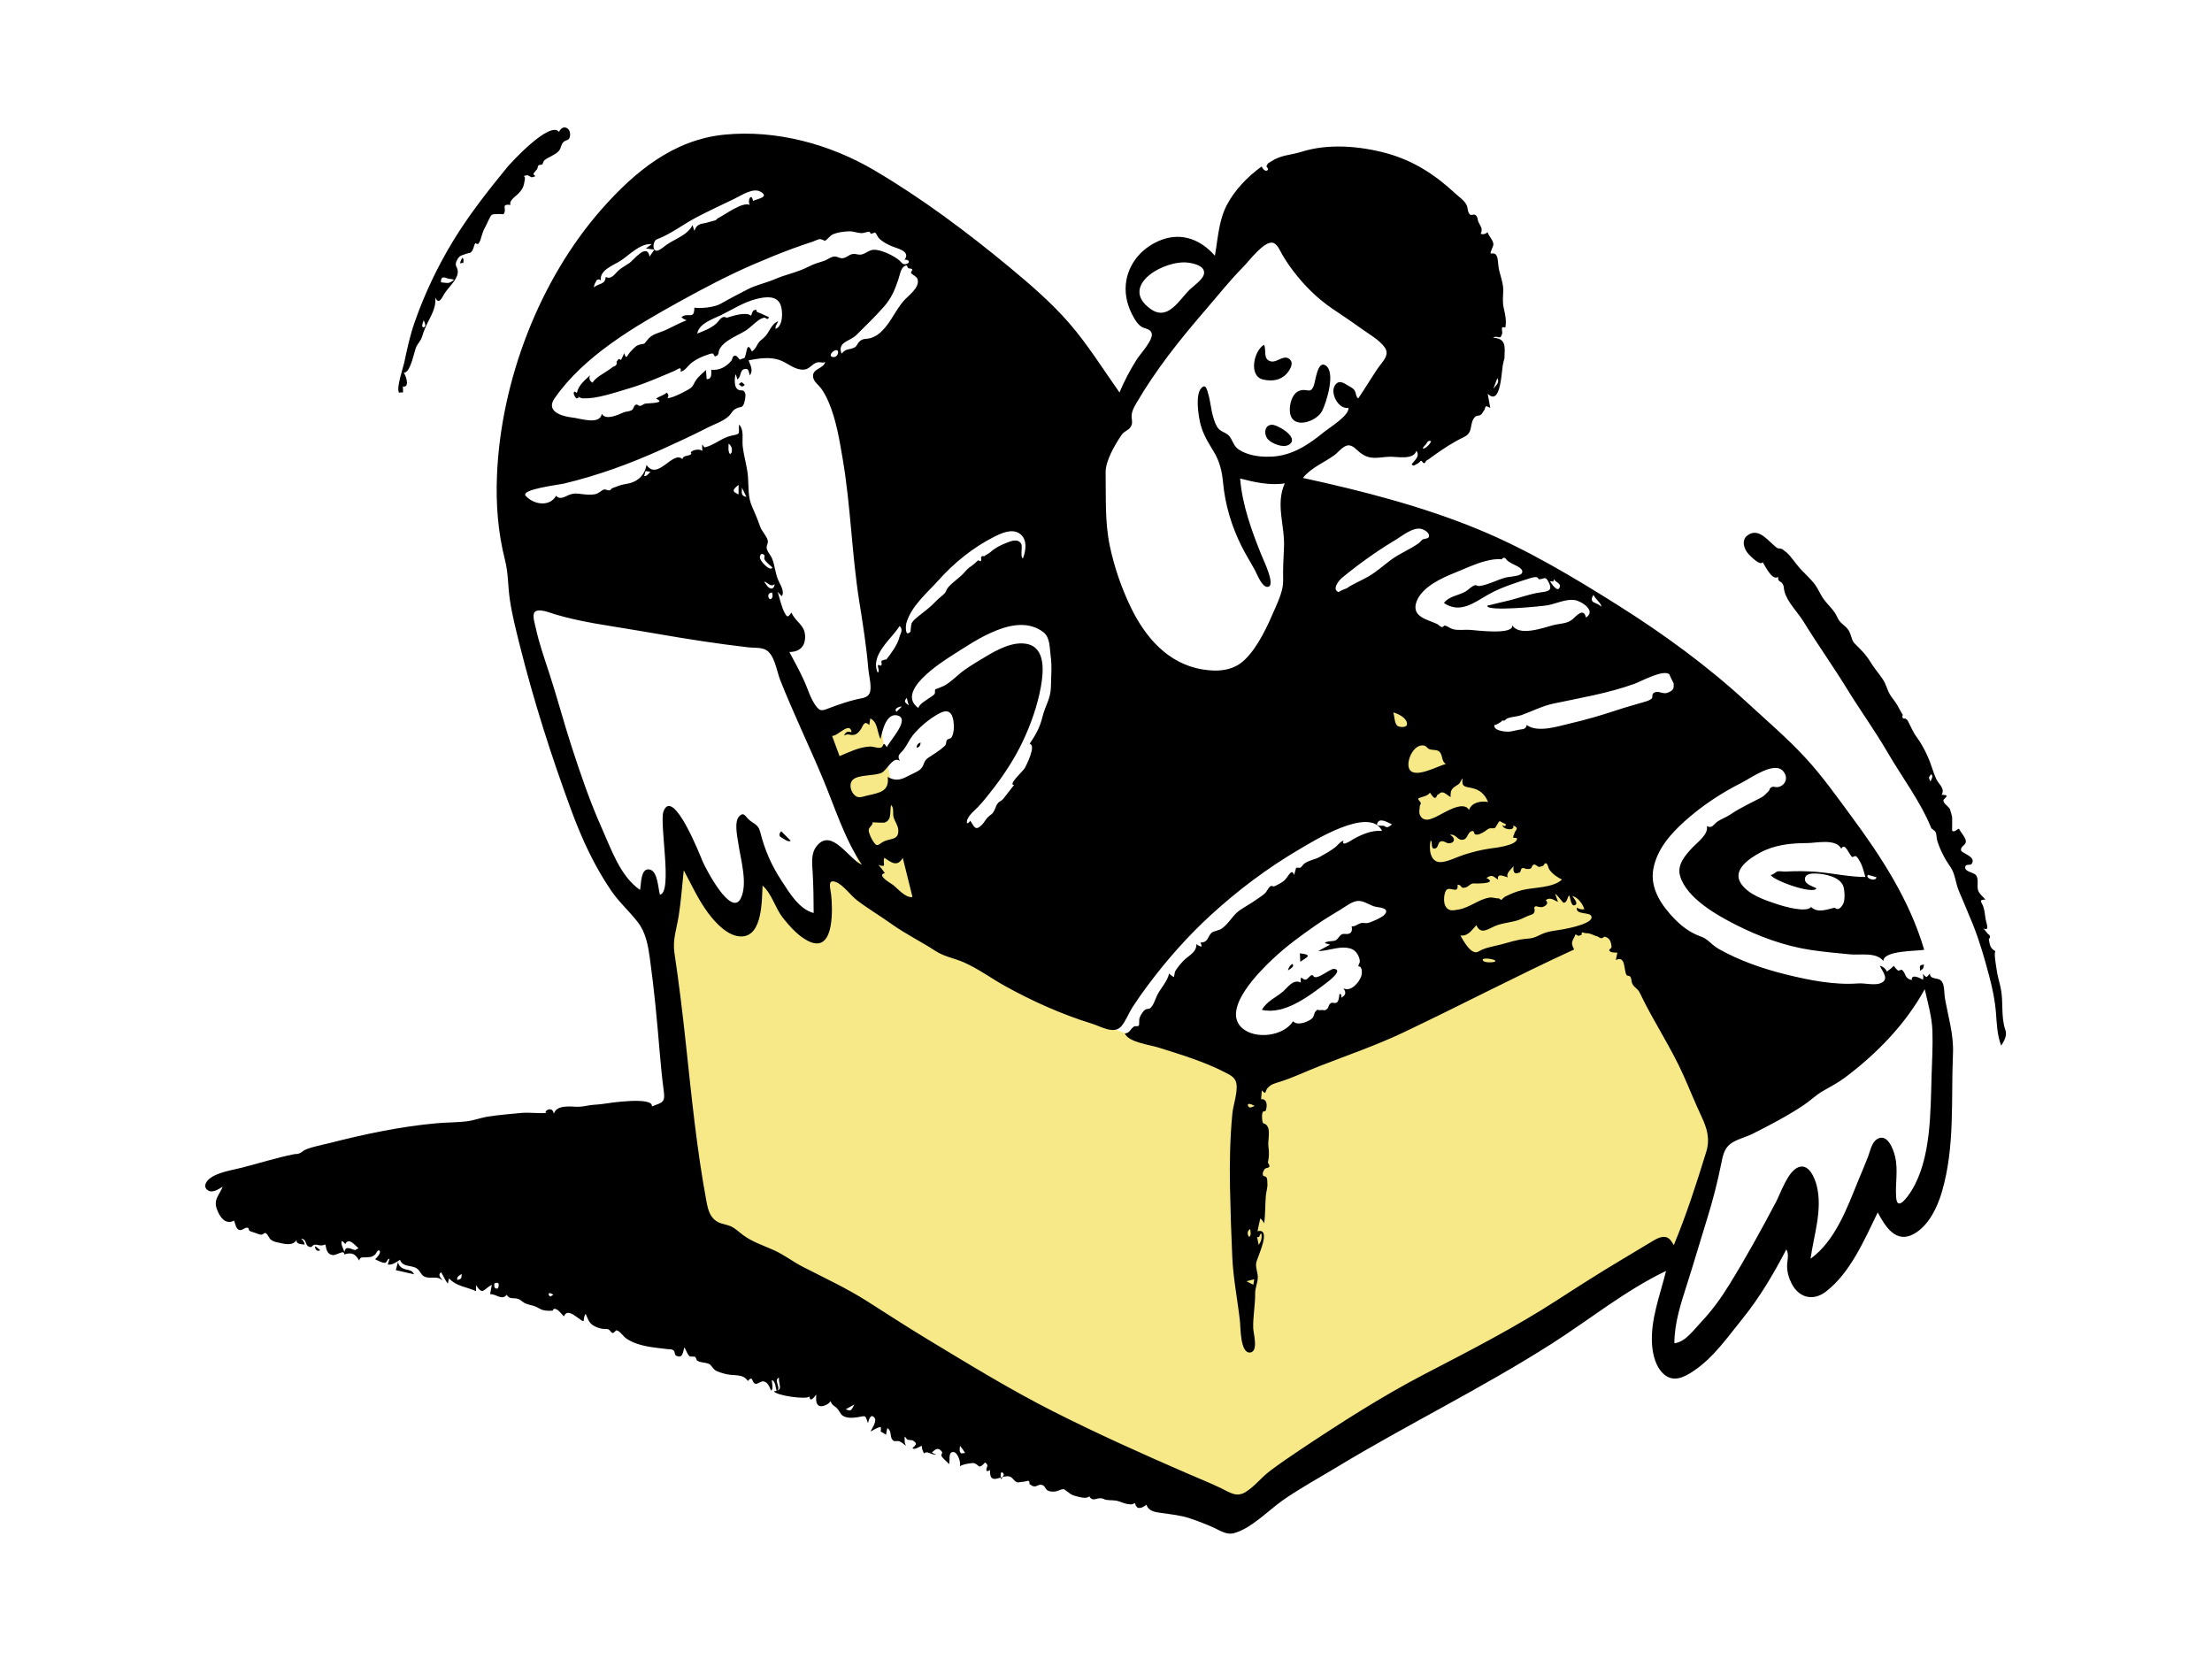 <svg xmlns="http://www.w3.org/2000/svg" viewBox="0 0 1024 768" version="1.1"><g id="react-group-199" stroke="none" stroke-width="1" fill="#FFFFFF00" fill-rule="evenodd"><g id="react-group-200"><rect id="react-rect-202" x="0" y="0" width="1024" height="768"></rect><path d="M303.253,421.074 C307.999,456.666 312.744,492.258 317.49,527.85 L321.322,556.592 C321.806,560.219 321.349,567.373 323.192,570.62 C323.843,571.765 325.554,572.309 326.812,572.984 C331.142,575.309 335.473,577.634 339.803,579.959 C376.433,599.625 413.063,619.291 449.691,638.957 C484.845,657.83 519.999,676.704 555.152,695.577 C558.79,697.531 564.674,702.627 568.601,701.284 C572.334,700.008 576.149,696.86 579.538,694.875 C586.044,691.062 592.549,687.25 599.055,683.437 C638.421,660.367 677.786,637.296 717.152,614.226 C733.394,604.708 749.635,595.19 765.877,585.671 C770.32,583.067 774.765,580.463 779.209,577.858 C781.533,576.496 781.835,576.544 782.75,574.232 C786.17,565.589 787.754,555.688 790.174,546.72 C792.841,536.837 795.508,526.954 798.175,517.071 C799.364,512.661 798.806,512.092 796.866,507.835 C793.028,499.409 789.19,490.984 785.352,482.559 C776.833,463.859 768.315,445.159 759.795,426.459 C756.35,418.897 748.052,413.576 742.078,408.014 L649.321,321.655 C646.965,319.461 644.609,317.268 642.253,315.074 C641.865,328.258 639.26,342.431 643.081,355.167 C649.352,376.068 655.622,396.969 661.892,417.87 C664.923,427.973 667.953,438.075 670.984,448.177 C671.547,450.054 674.975,457.497 674.059,459.148 C673.551,460.063 669.221,460.989 668.283,461.345 C664.254,462.878 660.225,464.411 656.195,465.944 C644.969,470.215 633.743,474.486 622.517,478.756 C612.42,482.598 602.323,486.439 592.226,490.28 C588.802,491.583 584.781,493.995 581.165,493.794 C577.93,493.614 574.252,492.013 571.122,491.207 C565.619,489.79 560.115,488.372 554.612,486.954 C543.802,484.17 532.991,481.386 522.181,478.601 C510.019,475.468 499.748,466.267 489.347,459.457 C471.469,447.751 453.591,436.045 435.714,424.34 C431.621,421.66 431.606,420.131 429.975,415.238 C426.31,404.242 422.644,393.246 418.979,382.25 C417.022,376.379 414.615,370.483 413.137,364.472 C410.699,354.552 409.253,344.283 407.322,334.253 C406.74,331.227 406.157,328.2 405.575,325.174 C398.088,328.212 390.601,331.251 383.113,334.29 C382.028,334.73 376.74,336.043 376.27,337.122 C375.972,337.804 377.545,340.899 377.77,341.564 C383.978,359.951 390.186,378.337 396.395,396.723 C398.348,402.507 400.3,408.29 402.253,414.074 C397.587,406.741 392.92,399.407 388.253,392.074 C384.587,404.407 380.92,416.741 377.253,429.074 C368.587,419.074 359.92,409.074 351.253,399.074 C348.253,409.074 345.253,419.074 342.253,429.074 C332.92,416.741 323.587,404.407 314.253,392.074 C313.144,398.51 312.034,404.946 310.924,411.382 C310.589,413.325 310.656,418.898 309.363,420.436 C308.298,421.702 305.232,421.074 303.253,421.074" id="react-path-203" fill="#F7E987"></path><g id="react-group-201" transform="translate(95, 59)" fill="#000000"><path d="M799.187,439.01 C798.662,455.764 799.026,477.513 789.857,492.244 C788.377,494.621 783.364,502.027 782.804,495.512 C782.255,489.116 783.829,482.782 782.27,476.312 C781.436,472.85 778.631,465.288 773.836,468.415 C771.393,470.009 770.749,473.944 769.793,476.428 C768.379,480.103 766.795,483.72 765.306,487.367 C760.106,500.098 754.718,515.291 743.159,523.716 C744.672,512.738 748.795,501.016 746.023,489.919 C745.079,486.137 742.217,479.231 737.29,481.447 C732.488,483.606 729.376,493.24 727.11,497.53 C720.239,510.537 713.212,523.299 705.477,535.82 C701.586,542.118 697.384,547.874 692.293,553.261 C689.11,556.631 685.141,562.326 680.124,562.828 C680.124,553.225 683.284,543.947 686.169,534.904 C689.272,525.18 692.101,515.373 695.147,505.631 C697.789,497.18 699.958,488.794 701.717,480.128 C702.446,476.544 703.022,472.833 706.077,470.518 C708.823,468.438 713.161,467.448 716.223,465.919 C724.263,461.902 732.532,457.568 740.001,452.575 C743.068,450.525 745.708,447.877 748.919,446.038 C752.578,443.943 755.994,442.18 759.379,439.627 C773.985,428.61 787.152,415.058 796.024,398.926 C797.464,405.407 799.372,411.74 799.583,418.421 C799.798,425.271 799.402,432.164 799.187,439.01 M678.978,516.019 C676.642,512.074 673.083,513.69 669.947,515.592 C665.081,518.543 660.202,521.473 655.311,524.387 C645.358,530.317 635.589,536.557 625.865,542.853 C606.07,555.666 585.585,566.153 564.716,576.999 C544.546,587.48 525.173,599.953 506.275,612.561 C501.733,615.591 497.223,618.692 492.862,621.978 C488.991,624.895 485.895,628.991 481.82,631.588 C477.576,634.292 474.659,632.098 470.6,630.104 C465.524,627.61 460.234,625.52 455.045,623.271 C434.106,614.193 413.107,604.77 392.738,594.466 C372.492,584.226 353.309,572.426 333.91,560.707 C324.671,555.126 315.59,549.191 306.477,543.405 C296.779,537.248 286.738,532.636 276.565,527.401 C272.064,525.084 268.077,521.939 263.454,519.833 C258.594,517.62 253.46,516.032 249.108,512.839 C247.157,511.407 245.511,509.696 243.281,508.683 C241.45,507.852 239.372,507.712 237.564,506.829 C233.886,505.033 232.833,501.388 232.121,497.597 C227.54,473.26 225.105,448.249 222.45,423.641 C220.958,409.803 219.293,396.019 217.231,382.254 C216.301,376.048 218.171,371.24 219.153,365.203 C220.299,358.152 220.752,350.953 221.52,343.854 C225.144,350.568 228.278,357.614 232.889,363.741 C236.288,368.256 242.094,374.659 248.353,374.508 C258.081,374.273 257.636,357.588 258.028,350.965 C262.459,354.92 263.803,361.363 267.481,365.957 C270.839,370.151 275.409,375.355 280.566,377.233 C291.424,381.188 290.379,361.033 289.782,355.317 C289.482,352.45 287.863,347.914 291.704,349.221 C295.241,350.425 298.683,355.416 301.656,357.705 C306.795,361.663 312.432,364.952 317.704,368.73 C324.245,373.418 331.303,376.806 337.972,381.172 C342.143,383.903 346.693,384.516 351.24,386.524 C357.902,389.467 363.787,393.853 370.128,397.381 C382.685,404.364 396.615,410.626 410.35,414.836 C414.794,416.198 420.716,420.038 424.087,416.092 C426.163,413.664 427.527,409.955 429.289,407.233 C431.518,403.787 433.885,400.432 436.343,397.145 C445.081,385.464 454.778,374.434 465.547,364.582 C478.076,353.121 491.776,342.807 506.43,334.217 C512.726,330.526 539.016,313.983 544.795,325.626 C540.046,325.33 535.93,327.067 531.869,329.242 C530.878,329.773 525.767,333.423 526.963,330.206 C525.478,330.484 524.176,332.42 523.052,333.281 C521.109,334.769 518.162,336.487 515.912,337.719 C513.688,338.936 510.94,339.234 508.913,340.71 C508.173,341.249 507.724,342.123 507.018,342.706 L504.994,342.722 C504.691,343.843 504.388,344.963 504.085,346.084 C502.941,342.417 501.309,347.186 499.398,348.735 C498.249,349.666 496.43,350.625 495.077,351.226 C494.066,351.675 493.91,350.631 492.928,351.425 C492.056,352.13 491.5,353.683 490.562,354.567 C489.411,355.649 487.938,356.49 486.655,357.414 C484.197,359.184 481.597,360.574 479.107,362.252 C475.757,364.51 474,368.393 470.748,370.754 C469.207,371.872 466.814,372.003 465.98,372.719 C463.889,374.517 464.578,377.241 460.678,377.361 C461.033,377.929 461.246,378.545 461.319,379.21 C460.39,379.05 459.564,378.665 458.841,378.054 C459.003,381.944 455.178,383.333 452.885,385.728 C451.563,387.108 449.916,389.049 448.984,390.71 C448.829,390.988 448.533,393.205 448.469,393.235 C448.115,393.405 445.96,391.512 446.164,391.67 C445.563,395.264 442.085,398.662 440.562,401.989 C439.76,403.742 438.945,406.56 437.364,407.793 C436.934,408.128 435.611,407.778 434.518,408.943 C433.716,409.797 432.791,411.376 432.465,412.509 C432.248,413.266 432.509,415.224 432.197,415.678 C431.625,416.508 430.735,415.674 429.839,416.288 C428.183,417.422 428.141,419.194 425.718,419.427 C427.388,423.485 437.472,424.736 441.137,425.89 C451.502,429.152 462.376,432.41 472.065,437.406 C474.571,438.698 476.942,439.763 477.386,442.74 C478.005,446.882 475.894,452.39 475.491,456.574 C474.4,467.873 474.177,479.505 474.405,490.852 C474.621,501.6 474.969,512.449 475.47,523.184 C475.934,533.137 477.941,542.893 479.024,552.776 C479.321,555.489 479.123,567.721 483.787,567.105 C487.681,566.591 485.222,558.236 485.149,555.841 C484.986,550.54 486.102,545.128 486.055,539.78 C486.033,537.209 487.157,534.994 487.265,532.534 C487.372,530.103 486.164,528.182 486.526,525.662 C486.874,523.244 494.022,509.336 487.157,510.965 C487.559,508.977 487.911,506.972 488.442,505.013 C489.176,505.673 489.768,506.444 490.214,507.324 C490.825,503.052 490.621,498.788 491,494.514 C491.17,492.577 491.955,490.456 491.687,488.504 C491.738,487.695 491.635,486.901 491.379,486.123 C490.957,485.676 490.434,485.441 489.813,485.418 C489.486,484.349 489.402,484.055 489.982,483.006 C490.231,482.295 490.725,481.851 491.464,481.675 C492.872,481.508 493.033,480.699 491.946,479.248 C492.513,476.384 492.586,474.576 492.177,471.718 C491.833,469.317 493.098,464.668 491.809,462.53 C490.304,460.031 489.556,462.455 489.276,458.991 C489.216,458.258 489.168,456.73 489.463,455.999 C489.786,455.203 490.757,455.529 490.881,455.246 C491.724,453.321 491.78,449.531 488.797,449.86 C488.914,448.485 489.031,447.11 489.147,445.735 C491.302,448.216 490.549,446.116 491.771,444.737 C493.417,442.879 495.027,442.559 497.38,441.824 C503.651,439.868 509.693,436.925 515.821,434.537 C528.797,429.48 542.014,424.965 554.61,418.989 C581.103,406.418 607.07,392.775 633.725,380.536 C631.821,377.002 633.005,376.83 634.397,373.512 C636.255,374.802 635.864,373.902 637.186,373.823 C637.066,372.716 637.41,372.382 638.218,372.821 C638.861,373.018 639.52,373.088 640.196,373.03 C641.846,373.313 643.194,374.221 644.694,374.566 C645.186,374.929 645.727,375.201 646.317,375.384 C646.847,375.263 647.299,375.001 647.673,374.597 C650.101,375.047 650.919,376.876 651.026,379.524 C651.044,379.985 649.634,380.457 650.038,381.076 C650.743,382.158 652.641,381.9 653.727,382.038 C653.489,383.162 653.251,384.285 653.014,385.408 C657.779,383.209 656.536,390.092 657.981,392.353 C658.384,392.984 659.281,392.48 659.748,393.211 C660.356,394.165 660.173,395.516 660.692,396.466 C661.865,398.615 663.039,398.354 664.208,400.815 C670.317,413.664 678.444,425.635 684.308,438.76 C687.1,445.007 689.618,451.361 692.533,457.553 C695.215,463.252 696.748,468.097 694.836,474.32 C690.402,488.757 685.66,503.457 679.849,517.402 C679.559,516.941 679.269,516.48 678.978,516.019 M369.685,623.781 C369.269,624.489 368.853,625.197 368.437,625.906 C367.513,620.591 369.975,623.056 369.685,623.781 M350.127,613.829 C348.794,613.43 349.37,611.253 349.413,610.322 C350.256,611.373 351.083,612.444 351.785,613.598 C351.232,613.675 350.679,613.752 350.127,613.829 M296.524,593.397 C297.924,592.612 298.931,592.048 300.518,591.158 C298.905,594.302 298.905,594.302 296.524,593.397 M212.195,316.46 C210.056,321.71 216.578,354.126 210.506,355.184 C209.635,352.339 209.526,344.505 205.921,343.57 C201.448,342.409 201.889,350.474 201.278,352.968 C192.095,346.579 188.016,334.241 183.629,324.463 C178.037,312 173.637,299.037 169.435,286.051 C165.842,274.948 162.871,263.649 159.24,252.564 C156.959,245.602 154.5,238.623 152.966,231.447 C152.633,229.888 151.322,225.935 152.436,224.453 C154.055,222.298 159.883,224.766 161.761,225.332 C173.944,228.998 186.582,230.576 199.099,232.706 C213.006,235.071 226.882,237.516 240.873,239.35 C244.369,239.808 247.867,240.242 251.367,240.664 C253.637,240.938 257.073,240.664 259.229,241.682 C263.593,243.741 264.522,251.621 266.143,255.709 C272.19,270.961 279.307,285.731 285.674,300.845 C291.41,314.46 295.758,328.945 304.003,341.342 C297.854,338.616 290.061,324.204 283.19,332.511 C280.236,336.083 280.981,340.789 281.217,345.064 C281.559,351.244 281.666,357.47 281.666,363.66 C274.942,361.913 270.424,354.28 266.894,348.873 C262.072,341.488 259.035,334.529 256.9,326.063 C255.975,322.397 253.523,322.306 251.344,320.112 C249.944,318.702 249.24,316.802 247.232,318.853 C244.708,321.431 246.387,328.57 246.823,331.614 C247.858,338.857 251.253,350.004 247.953,356.81 C243.499,365.995 231.564,342.884 230.166,339.546 C229.455,337.847 216.757,305.262 212.195,316.46 M203.857,159.05 C204.609,159.165 205.36,159.28 206.112,159.395 C205.506,159.93 204.245,161.806 203.215,161.31 C203.429,160.557 203.643,159.804 203.857,159.05 M243.687,150.503 C243.452,150.762 243.215,151.02 242.979,151.279 C241.901,149.931 242.283,147.966 242.283,146.407 C243.708,147.268 244.056,148.99 243.687,150.503 M246.906,165.459 L246.906,169.865 C243.92,168.571 243.861,167.903 246.906,165.459 M250.532,171.061 C248.44,170.487 248.19,170.024 248.484,166.809 C249.351,168.61 249.922,169.797 250.532,171.061 M262.574,203.691 C261.697,205.947 256.572,200.571 256.76,198.962 C256.939,197.427 257.726,196.969 258.812,197.956 C259.171,198.283 258.638,199.464 258.867,199.874 C259.694,201.358 261.361,202.572 262.574,203.691 M262.631,217.283 C261.347,220.489 259.058,215.44 262.413,215.302 C262.633,215.947 262.706,216.607 262.631,217.283 M260.14,212.228 C259.643,211.565 259.16,210.893 258.691,210.209 C260.419,210.558 261.791,213.076 263.614,211.396 C263.398,213.958 261.578,214.029 260.14,212.228 M148.395,170.584 C145.616,167.551 163.737,165.422 165.923,164.901 C181.787,161.118 196.765,155.644 211.598,148.927 C218.674,145.723 225.714,142.48 232.624,138.928 C235.608,137.395 239.698,136.095 242.19,133.793 C243.969,132.15 243.898,130.907 246.21,129.928 C248.173,129.099 248.271,129.882 249.17,128.382 C249.71,127.482 250.321,124.184 250.005,123.208 C249.144,120.545 247.871,122.704 246.084,120.869 C244.797,119.546 245.109,115.784 245.46,114.226 C245.916,114.968 246.178,115.774 246.248,116.642 C248.187,115.686 247.405,112.403 249.526,111.865 C251.761,111.299 251.53,113.04 252.113,114.82 C253.802,112.34 252.448,110.225 251.534,107.803 C256.181,106.933 261.174,106.09 265.78,107.636 C269.111,108.753 271.962,111.5 275.479,112.031 C278.923,112.55 279.585,110.917 282.124,109.26 C284.185,107.915 285.955,109.499 287.016,108.483 C286.362,111.913 280.739,111.444 281.431,115.73 C281.743,117.659 284.107,119.392 285.183,120.893 C286.534,122.777 287.611,124.86 288.531,126.983 C292.11,135.241 293.64,144.824 295.142,153.655 C298.848,175.453 299.317,197.681 302.803,219.549 C304.464,229.965 306.129,240.387 306.992,250.905 C307.208,253.535 308.814,259.5 307.5,262.03 C306.389,264.166 303.917,264.172 301.747,264.689 C297.501,265.698 293.514,267.069 289.441,268.588 C285.79,269.949 284.729,270.784 282.385,267.349 C280.118,264.025 278.997,260.063 277.375,256.419 C275.309,251.776 272.813,247.296 270.417,242.817 C275.124,242.817 277.833,240.276 277.708,235.493 C277.572,230.195 273.215,228.938 271.419,224.584 C269.672,226.853 269.525,226.917 268.28,224.763 C266.856,222.3 265.895,217.793 265.024,214.999 C265.647,215.664 266.27,216.329 266.893,216.993 C268.464,214.831 266.003,211.423 265.18,209.387 C263.91,206.243 263.686,202.844 262.481,199.709 C261.824,197.998 260.302,196.651 259.929,194.866 C259.68,193.671 260.678,192.534 260.441,191.321 C260.029,189.209 257.64,186.943 256.897,184.795 C255.754,181.491 254.513,178.582 253.095,175.363 C251.176,171.006 251.622,166.434 251.271,161.797 C250.907,156.989 249.367,152.389 248.823,147.602 C248.447,144.295 249.624,140.131 247.122,137.482 C246.829,141.885 248.091,141.817 243.954,142.609 C239.244,143.51 235.828,147.019 231.375,148.066 C230.457,148.282 229.788,144.272 230.146,149.742 C228.01,148.165 223.451,150.123 225.152,151.059 C223.863,152.438 221.324,151.484 220.9,153.55 C216.519,149.291 209.494,163.788 204.277,156.226 C203.416,161.351 199.705,164.381 194.723,165.059 C192.218,165.399 190.674,166.234 188.451,166.985 C188,167.136 187.834,167.785 187.3,167.96 C186.484,168.226 185.286,167.423 184.698,167.579 C183.501,167.897 182.17,169.472 180.499,169.785 C178.583,170.144 176.493,169.979 174.575,169.757 C172.177,169.479 171.122,169.195 168.774,169.985 C166.662,170.696 164.4,172.687 162.44,170.519 C159.361,175.846 152.02,174.544 148.395,170.584 M290.739,106.301 C288.409,106.022 290.027,104.018 291.106,103.416 C294.038,101.782 293.255,106.603 290.739,106.301 M161.719,125.417 C175.395,105.687 198.787,92.131 219.369,80.725 C230.611,74.495 242.086,68.456 253.89,63.357 C259.759,60.823 265.696,58.387 271.689,56.161 C274.889,54.972 278.128,53.891 281.369,52.815 C282.265,52.518 283.895,51.606 284.833,51.695 C284.671,51.679 287.164,52.357 286.674,52.57 C288.28,51.871 289.044,50.048 290.932,49.319 C293.054,48.499 295.757,48.16 298.03,48.086 C300.041,48.02 301.782,48.851 303.698,48.916 C304.957,48.958 306.027,48.36 307.26,48.272 C307.891,48.228 307.835,49.172 308.215,49.227 C308.38,49.251 310.06,48.62 310.076,48.631 C310.688,49.024 311.23,50.558 311.783,51.157 C313.369,52.875 315.697,54.072 317.812,54.976 C320.386,56.076 326.665,57.182 323.755,61.252 C325.822,60.955 326.784,62.823 324.196,63.296 C322.794,63.553 322.195,62.269 321.154,61.393 C318.749,59.373 312.911,56.497 309.447,56.627 C307.498,56.7 305.992,58.179 304.195,58.716 C302.426,59.244 301.55,58.425 299.998,58.555 C298.184,58.706 297.016,60.241 295.287,60.514 C293.668,60.77 292.766,59.666 291.319,59.743 C289.599,59.834 287.933,61.328 286.291,61.83 C283.679,62.628 281.761,63.172 279.211,64.495 C274.269,67.06 268.75,68.034 263.657,70.242 C259.585,72.007 254.968,72.936 251.2,74.888 C247.01,77.057 242.801,79.218 238.698,81.575 C235.734,83.278 229.708,83.864 226.44,83.431 C226.393,89.449 223.431,85.23 220.446,87.866 C221.152,88.489 221.954,88.947 222.849,89.24 C219.614,90.532 216.624,92.14 213.49,93.625 C210.251,95.161 206.795,95.499 204.667,98.404 C202.707,101.081 203.371,99.7 200.446,100.754 C199.104,101.238 197.937,102.714 196.97,103.705 C195.308,105.409 194.94,107.989 193.991,104.487 C193.714,104.914 192.624,107.633 192.412,107.702 C191.223,106.44 191.052,107.936 190.387,108.471 C190.737,109.634 190.237,110.396 188.887,110.757 C188.204,111.265 187.512,111.763 186.813,112.25 C184.277,114.009 181.049,115.518 179.263,118.139 C177.946,117.362 177.458,116.021 178.26,114.652 C175.743,116.972 172.74,119.355 172.059,122.926 C171.746,122.624 171.381,122.406 170.967,122.272 C169.945,122.962 171.276,125.018 171.924,125.481 C174.75,124.383 171.218,124.781 173.117,124.958 C173.658,125.008 174.214,125.413 174.811,125.42 C176.562,125.443 178.207,125.359 179.943,125.092 C183.771,124.502 187.533,123.403 191.239,122.301 C195.275,121.101 199.312,119.903 203.259,118.431 C206.509,117.219 209.705,115.868 212.9,114.522 C214.176,113.984 215.451,113.439 216.729,112.905 C219.156,111.891 220.436,110.225 220.097,113.079 C222.03,112.758 223.705,110.026 225.189,108.911 C227.277,107.344 229.625,106.175 232.099,105.375 C233.101,105.051 233.837,104.639 234.873,104.636 C235.381,104.635 235.685,106.067 236.005,105.989 C238.225,105.451 237.213,104.221 238.211,102.449 C240.394,98.576 246.274,96.434 249.885,94.234 C252.177,92.837 253.804,90.958 255.92,89.411 C256.91,88.688 257.629,88.368 258.666,88.062 C259.46,87.827 260.434,89.651 260.949,87.818 C259.102,87.063 257.579,86.132 255.802,85.581 C254.545,85.19 256.053,83.853 254.061,84.649 C253.261,84.969 252.986,86.517 252.692,87.165 C250.467,85.178 244.211,87.237 241.571,88.069 C241.389,88.126 240.574,87.696 240.19,87.722 C238.666,87.824 237.605,89.875 236.602,90.759 C233.935,93.108 231.042,94.09 227.758,95.431 C228.632,90.656 235.055,88.7 238.804,86.871 C244.284,84.197 249.386,80.784 255.386,79.346 C259.382,78.387 264.677,77.616 266.403,82.262 C267.436,85.047 267.566,91.966 264.071,93.251 C263.702,91.951 264.884,90.84 265.24,89.712 C261.761,91.04 261.188,95.219 258.546,97.4 C257.061,98.625 256.53,99.018 255.812,100.202 C255.099,101.378 254.757,102.475 253.086,103.726 C250.355,97.925 250.817,105.871 249.432,106.868 C249.989,106.467 247.175,107.638 247.511,107.514 C247.381,107.562 246.155,105.576 245.36,105.618 C243.913,105.694 244.191,107.287 243.494,108.089 C241.131,110.803 238.078,112.583 234.275,112.156 C234.186,114.087 234.782,116.394 232.145,116.57 L231.799,112.289 C230.364,113.741 228.475,115.12 227.307,116.801 C225.978,118.714 226.12,119.892 223.915,121.167 C221.611,122.5 216.709,125.126 213.967,125.353 C214.645,124.391 214.525,123.522 213.609,122.748 C212.23,124.17 210.194,124.31 208.726,125.594 C213.822,127.723 204.811,127.613 203.668,127.854 C202.903,128.016 202.235,128.713 201.46,128.87 C200.431,129.079 200.298,127.997 199.412,128.34 C198.116,128.842 198.642,130.259 197.286,130.971 C196.312,131.483 194.66,131.476 193.561,131.962 C190.942,133.122 185.363,135.691 183.593,132.575 C182.696,137.921 173.535,134.667 170.144,134.307 C165.5,133.814 157.411,131.634 161.719,125.417 M181.225,70.719 C181.882,70.158 182.54,70.199 183.198,70.843 C182.282,66.005 189.367,63.656 192.458,61.599 C196.558,58.871 201.384,53.578 206.749,53.997 C205.834,54.675 204.921,55.353 204.007,56.031 C205.312,56.2 206.616,56.369 207.919,56.538 C207.184,57.618 206.448,58.697 205.711,59.776 C204.507,53.14 198.225,61.518 196.407,62.739 C194.576,63.968 192.75,64.884 191.123,66.383 C189.511,67.868 188.056,70.542 185.391,69.206 C185.148,72.996 182.101,71.968 179.994,74.067 C179.906,72.75 180.66,71.819 181.225,70.719 M209.059,51.8 C215.544,49.371 221.19,44.88 227.301,41.672 C233.138,38.607 239.093,35.855 245.027,32.996 C248.037,31.545 253.551,27.793 256.992,29.705 C261.635,32.287 255.243,33.12 253.583,34.014 C252.969,30.038 250.818,33.64 252.103,35.852 C248.56,34.322 240.833,40.308 237.453,41.959 C236.688,42.333 237.031,42.549 236.161,42.989 C235.947,43.097 233.729,43.602 233.094,43.815 C229.912,44.88 227.815,44.034 226.444,47.875 C226.157,46.971 225.87,46.066 225.583,45.161 C223.591,49.634 217.536,51.592 213.664,54.237 C212.666,54.919 209.816,57.564 208.55,57.017 C206.788,56.255 207.495,52.385 209.059,51.8 M326.046,65.286 C328.784,65.467 326.144,66.744 326.896,67.588 C326.811,67.493 328.545,68.972 328.318,68.566 C328.624,69.112 329.359,69.092 329.735,70.202 C331.03,74.019 325.375,77.963 323.468,80.129 C319.76,84.342 317.617,89.677 313.753,93.755 C312.008,95.597 310.272,96.869 307.853,97.556 C306.16,98.037 304.369,97.522 302.813,99.15 C301.56,100.461 301.844,101.206 300.459,101.903 C298.019,103.132 296.944,102.054 294.57,104.71 C292.527,99.156 298.397,99.165 301.46,96.061 C305.688,91.776 310.321,87.453 314.286,82.869 C317.808,78.796 319.219,75.225 320.891,70.277 C321.418,68.717 321.992,65.372 323.445,64.393 C325.708,62.869 324.35,65.173 326.046,65.286 M339.51,209.566 C346.691,201.534 355.599,194.322 365.255,189.484 C368.706,187.754 373.619,185.484 377.196,188.147 C380.704,190.757 379.949,195.964 378.535,199.506 C377.18,198.974 378.459,193.996 377.756,192.766 C376.222,190.082 372.912,191.507 370.66,192.407 C368.022,193.461 365.668,194.625 363.579,196.538 C362.731,197.313 361.108,198.008 360.565,198.541 C359.749,198.202 359.268,198.449 359.124,199.281 C359.292,199.791 359.272,200.293 359.063,200.787 C358.944,200.944 357.883,200.3 357.732,200.429 C357.044,201.018 356.4,201.711 355.723,202.258 C354.364,203.357 353.208,203.877 351.957,205.409 C349.541,208.37 346.345,210.105 343.918,212.926 C343.37,213.564 342.713,215.199 342.59,215.342 C341.363,216.774 339.544,217.907 338.16,219.423 C335.767,222.042 333.212,223.8 330.451,226.046 C329.262,227.012 327.875,228.053 327.084,229.397 C326.724,230.01 326.521,233.37 326.508,233.384 C323.8,236.352 324.327,230.386 324.531,229.638 C326.73,221.589 334.165,215.546 339.51,209.566 M324.729,263.993 C325.066,265.257 325.343,266.302 325.685,267.585 C323.538,265.824 323.538,265.824 324.729,263.993 M322.41,268.133 C321.621,268.928 320.828,269.718 320.029,270.503 C318.272,268.646 322.732,267.815 322.41,268.133 M321.295,236.171 C320.455,239.569 317.38,243.688 315.266,246.37 C315.499,246.074 313.462,246.669 313.23,246.804 C312.477,247.24 314.28,250.066 311.671,248.803 C310.745,249.327 312.568,251.461 311.31,252.416 C307.674,244.131 317.602,236.953 321.446,230.803 C323.326,232.529 321.767,234.266 321.295,236.171 M297.678,280.965 C300.329,281.647 301.708,281.218 303.498,278.614 C304.574,277.05 304.967,274.28 307.428,276.62 L307.862,273.611 C311.375,275.052 311.08,280.26 312.615,283.146 C313.362,279.881 315.131,270.76 320.548,272.223 C326.629,273.866 316.508,284.324 315.568,286.886 C313.501,283.678 314.314,286.662 312.737,287.114 C311.384,287.503 309.27,286.507 307.626,286.597 C302.624,286.869 298.23,289.119 293.661,291.024 C292.504,287.905 291.348,284.786 290.191,281.667 C292.881,281.874 298.443,274.714 299.233,279.918 C297.238,279.571 296.676,279.659 295.704,281.475 C296.325,281.16 296.983,280.99 297.678,280.965 M308.906,321.676 C308.898,321.651 314.08,321.971 314.542,321.802 C318.088,320.507 316.777,316.485 317.502,313.642 C318.964,314.986 318.189,317.439 318.64,319.178 C319.169,321.222 320.701,322.964 320.843,325.15 C321.166,330.089 317.113,328.993 314.041,330.591 C311.416,331.957 311.125,333.675 308.908,329.994 C308.308,328.998 307.018,326.403 307.15,325.129 C307.28,323.867 309.279,322.818 308.906,321.676 M313.082,343.048 L311.649,341.443 C315.919,342.75 313.401,340.785 314.383,338.098 C317.66,340.28 320.333,342.523 322.926,338.154 L327.406,356.224 C324.397,356.932 320.515,352.283 318.451,350.686 C317.259,349.763 310.644,346.208 314.616,345.172 C314.104,344.464 313.593,343.756 313.082,343.048 M342.326,286.306 C339.839,288.671 337.334,289.995 334.626,291.854 C332.251,293.486 333.069,295.359 331.01,297.179 C329.643,298.389 326.438,299.621 324.749,300.544 C321.74,302.188 319.045,302.501 315.95,300.661 C316.792,307.442 312.148,307.973 306.367,309.316 C303.61,309.957 301.978,310.936 299.991,308.411 C298.63,306.683 298.097,303.554 299.79,301.973 C302.479,299.461 309.643,300.328 313.093,298.748 C315.711,297.55 318.378,290.799 321.608,293.256 C319.941,290.601 321.882,289.886 323.331,287.993 C324.918,285.918 325.893,283.492 327.535,281.434 C330.655,277.522 335.445,273.587 339.876,271.228 C343.775,269.153 345.822,270.622 346.406,274.98 C346.7,277.171 346.689,280.435 345.462,282.379 C345.071,282.999 343.78,283.006 343.389,283.588 C342.708,284.605 343.333,285.348 342.326,286.306 M388.079,233.713 C391.19,236.121 390.887,241.181 391.377,244.627 C392.068,249.484 391.567,254.184 391.493,259.131 C391.415,264.314 388.872,267.69 387.675,272.548 C386.345,277.952 384.628,280.814 381.644,285.349 C384.88,285.858 380.064,295.522 379.27,296.773 C378.408,298.131 371.457,304.389 374.437,304.389 C372.793,306.557 371.003,308.782 369.365,310.89 C368.72,311.72 367.589,312.046 367.081,312.632 C366.046,313.823 365.983,314.885 365.242,316.275 C364.117,318.384 363.747,317.821 362.268,319.351 C361.247,320.408 360.577,321.803 359.574,322.816 C356.342,326.079 355.93,323.406 354.123,320.893 C353.846,321.566 353.354,321.988 352.647,322.159 C352.081,319.315 355.977,316.442 357.615,314.714 C360.298,311.882 362.75,308.762 365.122,305.665 C370.202,299.029 374.767,291.979 378.369,284.427 C382.201,276.39 385.262,267.692 386.852,258.924 C388.064,252.241 389.216,240.777 380.286,239.077 C373.791,237.841 366.631,241.787 361.277,244.982 C358.014,246.928 354.733,248.863 351.625,251.052 C348.251,253.426 345.335,256.786 341.673,258.691 C343.676,257.649 337.067,260.785 338.079,259.903 C337.605,260.315 338.014,261.574 337.701,262.142 C337.293,262.881 335.875,263.611 335.239,264.089 C333.559,265.351 330.875,266.642 330.111,268.726 C319.455,261.124 340.646,247.628 346.078,244.191 C356.853,237.374 375.602,224.054 388.079,233.713 M416.823,159.78 C416.721,154.306 421.179,146.833 424.19,142.369 C425.663,140.184 428.016,140.271 428.879,137.694 C429.377,136.21 428.724,134.654 428.872,133.164 C429.072,131.149 429.946,129.533 430.954,127.801 C440.067,112.144 451.139,98.286 462.932,84.626 C468.747,77.892 474.26,70.899 480.531,64.573 C483.151,61.931 490.192,52.433 494.22,53.383 C496.353,53.886 497.594,57.141 498.557,58.802 C500.149,61.549 501.9,64.122 503.835,66.648 C508.942,73.317 514.833,79.171 521.79,83.898 C526.134,86.852 530.523,89.723 534.771,92.818 C538.268,95.365 543.555,98.277 546.052,101.853 C548.55,105.43 544.882,108.459 542.877,111.429 C539.761,116.048 536.895,120.834 533.766,125.448 C532.523,124.554 532.844,122.738 531.992,121.593 C531.236,120.578 530.167,120.165 529.123,119.538 C527.122,118.339 525.158,116.873 523.351,118.882 C520.188,122.398 524.537,130.709 529.225,129.797 C529.777,133.267 520.416,138.982 518.07,140.892 C510.87,146.75 503.443,151.843 493.932,152.373 C490.083,152.587 486.078,152.295 482.421,151.007 C480.669,150.39 478.732,149.543 477.389,148.198 C475.781,146.588 475.371,144.192 473.811,142.598 C472.458,141.215 470.6,141.002 469.248,139.614 C467.894,138.225 467.225,136.031 466.676,134.232 C465.602,130.717 465.399,127.01 464.367,123.487 C463.746,121.368 463.236,118.535 461.211,120.571 C458.27,123.529 459.747,132.83 460.5,136.374 C461.577,141.43 464.102,145.506 466.747,149.856 C469.615,154.575 470.674,158.952 471.188,164.412 C472.15,174.633 475.083,184.441 479.647,193.637 C481.568,197.509 483.869,201.15 485.943,204.933 C486.912,206.698 489.083,212.72 491.718,212.688 C495.928,212.636 489.931,200.359 489.099,198.298 C484.487,186.883 480.082,174.885 479.094,162.525 C485.705,164.228 492.911,165.844 499.757,164.765 C495.338,174.647 499.954,184.486 499.389,194.658 C499.107,199.759 498.903,204.465 499.008,209.551 C499.101,214.011 497.087,218.469 495.346,222.502 C491.888,230.511 487.535,240.391 481.113,246.526 C475.744,251.655 468.562,252.056 461.547,250.875 C445.589,248.187 435.104,235.92 428.407,221.988 C424.104,213.038 420.815,203.484 418.773,193.764 C416.409,182.515 417.033,171.19 416.823,159.78 M437.547,83.969 C422.655,73.194 444.295,60.958 455.31,62.624 C457.894,63.014 462.648,64.082 462.406,67.454 C462.208,70.21 457.611,73.282 455.846,74.983 C450.813,79.837 445.691,89.86 437.547,83.969 M545.881,323.386 C545.37,322.928 541.202,324.052 542.853,321.586 C544.225,319.537 548.029,322.105 549.411,322.632 C548.272,323.419 547.281,324.638 545.881,323.386 M483.872,453.705 C482.592,453.863 481.254,450.411 485.868,452.99 C485.203,453.228 484.537,453.467 483.872,453.705 M483.74,509.966 C483.899,511.513 484.372,512.533 483.273,513.658 C482.344,512.513 482.224,510.898 483.74,509.966 M485.613,533.212 C485.477,534.054 485.341,534.896 485.207,535.737 C484.141,535.198 483.077,534.659 482.011,534.119 C483.211,533.817 484.413,533.515 485.613,533.212 M486.917,513.61 C488.505,514.204 487.766,512.305 488.919,512.038 C489.332,514.015 488.823,515.708 487.688,517.339 C487.58,516.953 486.998,513.639 486.917,513.61 M527.501,373.335 C525.273,373.051 524.936,375.405 523.275,376.318 C522.203,376.908 518.939,376.465 518.33,377.594 C519.134,377.826 519.939,378.059 520.743,378.291 C518.902,379.283 517.061,380.276 515.22,381.268 C519.648,381.268 524.262,379.153 528.66,379.774 C530.519,380.037 531.882,380.665 533.048,382.177 C533.756,383.095 534.378,384.572 534.492,385.696 C534.615,386.912 533.667,387.752 533.835,388.332 C535.817,388.386 535.583,391.637 535.138,392.962 C534.173,395.835 530.34,400.334 526.905,398.512 C528.342,400.551 527.976,401.715 525.851,402.898 C526.044,402.224 526.186,401.045 525.1,401.162 C524.821,402.292 524.928,404.084 524.005,404.936 C522.972,405.889 522.05,404.775 521.062,405.395 C519.891,406.131 520.243,407.286 519.322,408.084 C518.104,409.138 517.93,408.389 516.474,408.594 C514.269,408.906 515.676,407.536 513.91,409.322 C513.299,409.938 513.402,411.541 512.412,412.443 C510.51,414.174 505.435,415.978 503.613,413.758 C499.232,420.701 486.101,422.367 479.989,416.886 C470.241,408.145 488.417,390.368 494.418,384.734 C500.441,379.08 507.131,374.196 513.9,369.482 C517.746,366.804 521.693,364.373 525.723,361.987 C528.209,360.514 531.331,357.825 534.386,358.083 C537.126,358.315 539.467,360.441 542.352,360.862 C544.438,361.166 548.491,361.668 545.859,364.498 C544.628,365.82 539.794,367.958 538.148,368.28 C537.181,368.469 536.162,368.107 535.204,368.303 C533.582,368.636 532.468,370.005 530.703,369.831 C531.262,372.45 530.242,373.683 527.501,373.335 M556.35,276.105 C556.351,278.154 552.611,277.643 551.83,276.947 C550.544,275.802 550.499,272.378 550.022,270.821 C552.196,271.368 556.348,273.37 556.35,276.105 M526.222,208.507 C534.078,202.05 542.338,196.13 551.07,190.916 C554.197,189.049 558.612,185.283 562.496,185.753 C564.125,185.951 567.493,187.822 566.266,189.885 C566.037,190.271 564.224,190.426 563.664,190.706 C563.029,191.023 562.531,191.897 561.942,192.329 C557.862,195.322 552.96,197.161 548.867,200.226 C545.503,202.743 542.366,205.559 538.745,207.719 C535.271,209.79 531.641,211.101 528.343,213.395 C528.408,213.349 524.053,214.915 524.907,215.2 C521.084,213.921 525.122,209.412 526.222,208.507 M578.6,206.102 C583.267,204.242 587.833,201.985 592.719,200.735 C595.157,200.111 597.66,199.642 600.184,199.923 C600.613,199.172 601.184,199.006 601.898,199.425 C602.455,200.281 603.189,200.938 604.101,201.397 C605.493,202.467 610.618,203.866 609.594,206.229 C608.917,207.792 603.778,207.922 602.368,208.273 C598.117,209.332 594.153,211.714 589.774,212.299 C589.363,212.354 588.021,211.856 588.006,211.859 C586.297,212.232 584.875,214.005 583.407,214.855 C580.247,216.684 575.707,216.991 573.438,220.148 C580.786,225.129 587.161,220.189 593.621,216.428 C597.491,214.176 601.645,212.551 605.874,211.107 C608.084,210.353 610.314,209.569 612.554,208.907 C613.481,208.569 614.434,208.326 615.412,208.177 C616.322,207.996 616.973,208.327 617.366,209.171 C620.074,209.081 620.306,207.382 621.936,210.551 C624.234,215.019 620.718,214.792 617.414,215.341 C612.832,216.101 608.172,217.813 603.657,218.948 C602.616,219.21 593.485,221.327 593.474,221.402 C593.06,224.284 619.266,221.615 621.516,221.183 C625.486,220.419 629.744,218.25 633.854,218.773 C637.01,219.174 644.199,223.804 639.165,226.88 C638.174,222.136 634.772,226.054 632.996,227.655 C630.63,229.786 627.24,229.581 623.995,230.416 C619.557,231.556 608.196,235.834 605.044,230.38 C606.041,235.16 587.931,232.731 585.441,232.573 C583.014,232.418 579.881,232.934 577.535,232.242 C576.005,231.791 575.154,230.796 573.714,230.572 C573.361,230.952 572.938,231.211 572.446,231.348 C571.716,230.979 571.057,230.509 570.469,229.94 C565.619,227.711 558.115,226.479 560.81,219.378 C563.352,212.681 572.435,208.56 578.6,206.102 M624.059,210.241 C624.18,209.824 624.301,209.407 624.421,208.989 C624.436,210.268 627.486,210.814 627.134,212.471 C626.353,216.14 622.833,210.627 622.531,210.026 C623.041,210.098 623.549,210.169 624.059,210.241 M642.681,216.337 C643.034,217.84 647.09,221.04 646.085,221.778 C644.486,219.604 640.066,220.591 642.681,216.337 M574.264,353.477 C575.749,350.532 580.238,355.547 579.764,350.519 C582.205,350.74 580.681,352.597 583.606,351.781 C584.702,351.475 585.443,350.26 586.779,349.98 C587.135,349.905 588.674,350.027 589.205,350.011 C590.964,349.957 597.858,349.761 593.113,347.454 C595.769,345.698 596.096,346.589 598.493,348.198 C597.878,344.872 601.405,346.76 603.047,347.175 C601.876,345.278 604.782,343.26 605.725,341.978 C605.387,343.953 605.565,346.164 608.423,344.901 C609.135,344.587 608.975,343.191 609.54,342.963 C610.574,342.546 611.152,343.305 611.523,343.262 C611.888,343.221 612.657,343.426 613.424,343.137 C614.421,342.762 613.94,341.424 615.204,341.225 C616.027,341.096 616.628,342.306 617.633,342.316 C618.149,342.321 619.01,341.797 619.402,341.825 C619.471,341.83 619.962,340.646 620.565,340.617 C621.447,340.574 621.806,342.937 622.128,343.396 C623.672,345.586 625.725,347.014 628.093,348.182 C623.809,352.11 615.167,351.694 609.78,353.018 C606.862,353.736 604.373,354.771 601.703,356.105 C601.059,356.524 600.504,357.038 600.04,357.647 C599.662,357.396 599.283,357.145 598.905,356.894 C597.442,356.984 596.058,356.26 594.411,356.538 C589.324,357.396 585.341,361.207 580.171,362.056 C577.848,362.438 575.939,362.971 574.426,360.957 C573.098,359.191 573.318,355.355 574.264,353.477 M567.289,330.004 C568.442,330.979 567.055,334.153 569.287,333.808 C570.871,333.563 570.555,331.106 571.799,330.585 C573.433,329.902 574.419,331.523 575.955,331.373 C578.818,331.091 578.654,328.591 576.235,327.493 C578.75,326.829 579.556,329.803 581.783,329.776 C584.708,329.741 584.01,326.29 586.499,325.718 C587.577,325.47 587.217,327.053 587.916,327.25 C589.316,327.643 590.291,326.968 591.529,326.374 C592.637,325.843 593.426,324.817 594.637,324.469 C595.188,324.31 596.588,324.601 596.992,324.306 C597.807,323.712 598.537,321.398 599.339,321.092 C599.175,321.154 601.805,322.472 602.182,322.596 C601.951,323.573 601.416,323.689 600.576,322.945 C600.576,325.15 606.704,325.837 605.447,323.112 C608.761,324.484 606.293,325.19 605.962,327.105 C605.83,327.875 605.382,327.854 605.515,328.668 C605.576,329.043 607.313,328.72 607.292,329.231 C607.145,332.522 596.656,333.534 594.669,333.824 C590.555,334.425 586.662,335.436 582.696,336.681 C579.743,337.608 574.653,340.263 571.511,340.098 C566.992,339.861 566.403,333.965 567.289,330.004 M557.192,296.422 C556.09,292.761 559.625,285.199 564.229,286.144 C565.361,286.376 565.64,287.314 566.518,287.73 C567.744,288.312 569.738,288.006 570.801,288.607 C573.184,289.956 571.983,293.393 574.371,294.635 C570.601,295.549 558.943,302.241 557.192,296.422 M561.555,310.646 C563.179,309.773 565.812,309.661 566.919,307.982 C567.471,308.364 568.514,310.683 569.503,310.328 C569.965,310.163 570.442,308.906 570.409,308.907 C571.29,308.882 571.465,307.689 572.812,307.823 C574.048,307.947 575.432,309.433 576.533,309.987 C576.344,306.303 577.288,305.951 580.275,303.979 C580.93,303.547 581.477,301.925 582.081,301.269 C581.503,305.135 582.96,305.156 586.047,305.737 C589.917,306.465 592.328,308.543 593.879,312.282 C590.581,311.639 586.327,312.413 585.027,315.958 C582.395,311.149 572.829,317.785 569.734,319.144 C567.437,320.153 564.765,321.509 562.839,319.158 C561.483,317.502 562.26,315.51 562.289,314.039 C562.297,313.577 562.774,313.55 562.73,312.862 C562.674,311.984 561.531,311.633 561.555,310.646 M596.765,386.267 C595.894,386.597 591.411,386.782 591.382,385.297 C591.358,383.985 599.294,385.307 596.765,386.267 M589.483,381.463 C586.091,383.554 582.296,376.186 581.049,374.064 C584.607,374.519 586.344,371.543 588.44,369.281 C590.434,373.65 593.462,371.341 596.647,369.882 C600.403,368.161 604.519,368.148 608.367,366.767 C609.568,366.336 610.675,365.695 611.847,365.202 C612.791,364.849 613.732,364.487 614.669,364.116 C615.334,363.516 615.571,362.777 615.377,361.901 C615.062,361.165 615.277,360.7 616.022,360.508 C616.908,360.772 617.812,360.926 618.736,360.967 C620.219,360.673 622.35,359.274 620.56,357.766 C622.478,356.024 624.399,357.756 626.246,358.519 C625.807,357.268 625.37,356.017 624.931,354.766 C625.847,355.155 628.567,358.955 628.844,358.934 C630.602,358.802 630.419,356.443 631.429,355.491 C632.012,356.21 632.179,361.571 634.471,359.765 C635.451,358.993 633.341,356.363 632.821,355.764 C635.443,356.356 637.732,359.486 638.441,361.916 C637.196,362.096 636.045,361.846 634.988,361.164 C634.312,364.548 640.576,363.177 641.59,364.945 C643.576,368.406 630.658,370.81 628.975,371.131 C625.607,371.773 621.632,372.012 618.545,373.505 C615.587,374.934 614.887,375.343 611.431,375.611 C607.486,375.917 603.637,377.217 599.821,378.229 C596.508,379.107 592.42,379.653 589.483,381.463 M661.583,257.572 C664.698,256.451 675.19,250.634 677.861,253.221 C677.579,252.947 679.787,257.509 679.764,257.222 C679.954,259.595 679.896,260.55 676.975,261.687 C674.883,262.501 673.061,260.771 671.179,261.458 C669.112,262.213 670.558,263.549 669.494,264.482 C668.328,265.505 666.08,265.947 664.629,266.395 C661.077,267.492 657.497,268.409 653.962,269.591 C646.769,271.996 639.152,274.234 631.76,275.935 C626.236,277.206 616.86,280.365 611.77,276.634 C611.273,278.755 610.059,278.465 608.373,278.774 C607.05,279.016 604.658,279.671 603.482,279.705 C601.525,279.762 596.084,279.249 596.833,276.504 C596.627,277.26 601.065,274.672 600.297,274.511 C602.182,274.908 601.571,273.959 603.115,273.431 C605.132,272.742 607.24,272.779 609.299,272.049 C614.49,270.209 618.844,267.821 624.323,266.668 C636.838,264.035 649.509,261.917 661.583,257.572 M159.886,541.164 C158.872,541.191 158.083,538.31 161.168,540.367 C160.741,540.633 160.314,540.898 159.886,541.164 M135.516,537.436 C134.137,537.789 133.587,537.019 133.868,535.128 C135.791,534.368 136.34,535.137 135.516,537.436 M116.702,533.577 C116.349,531.891 117.599,531.511 118.732,530.754 C118.618,532.988 118.618,532.988 116.702,533.577 M69.364,519.703 C67.457,519.284 64.916,517.419 64.479,520.55 C64.16,519.825 62.532,516.415 63.231,515.626 C63.596,515.213 64.978,517.123 64.831,516.934 C66.5,513.558 69.377,517.632 70.985,518.837 C70.445,519.126 69.904,519.415 69.364,519.703 M565.18,146.607 C565.838,145.215 566.615,144.773 567.507,145.282 C566.105,148.538 561.357,150.303 565.18,146.607 M598.17,116.043 C599.346,118.248 597.577,119.18 596.314,121.013 C597.053,119.036 597.565,117.666 598.17,116.043 M741.549,331.287 C745.791,331.286 754.827,329.047 757.385,333.896 C759.078,330.601 761.002,336.78 762.471,337.771 C762.636,337.883 763.694,337.074 764.186,337.372 C764.928,337.821 765.568,339.044 765.993,339.771 C767.274,341.963 767.825,344.569 768.535,346.981 C761.126,346.981 753.529,345.256 746.126,344.629 C741.267,344.217 736.503,344.205 731.637,344.467 C730.67,344.519 728.75,344.2 727.923,344.382 C727.083,344.567 725.56,346.278 724.634,346.003 C726.073,348.704 744.502,355.243 745.908,352.252 C744.242,351.244 740.542,350.47 740.545,348.034 C740.548,345.305 744.016,345.31 745.854,345.39 C749.874,345.566 756.606,346.904 758.254,351.084 C758.96,352.876 759.177,357.388 758.401,359.118 C757.9,360.235 757.052,361.578 755.708,361.805 C755.157,361.898 754.363,361.165 754.279,361.183 C751.521,361.768 746.416,363.983 743.408,360.86 C741.239,363.667 730.791,360.601 727.592,359.542 C721.998,357.69 714.295,355.147 710.897,349.927 C706.755,343.565 715.176,338.188 720.011,335.602 C726.62,332.068 734.171,331.29 741.549,331.287 M769.78,345.997 C771.081,346.364 772.381,346.732 773.681,347.099 C773.333,349.379 768.203,347.575 769.78,345.997 M809.089,428.874 C809.489,419.739 806.848,411.694 805.323,402.859 C804.945,400.669 805.331,396.84 803.667,395.039 C802.078,393.317 798.531,394.717 798.39,391.673 C796.825,393.506 796.983,393.889 795.054,391.781 C795.406,392.685 795.457,393.604 795.207,394.54 C794.01,393.854 789.672,391.576 790.037,394.691 C786.47,393.902 787.503,391.671 785.468,389.968 C785.179,389.726 784.018,390.585 783.565,390.219 C782.747,389.556 782.342,388.954 781.652,388.1 C780.775,389.16 779.581,389.926 778.509,390.764 C777.886,389.407 776.673,388.411 775.215,388.081 C776.578,390.933 779.948,394.627 775.326,396.25 C772.567,397.218 768.048,396.031 765.126,396.257 C754.296,397.097 742.434,394.736 731.963,392.156 C721.206,389.506 710.328,385.765 700.654,380.297 C698.592,379.131 697.293,377.751 695.517,376.305 C693.791,374.899 692.536,374.677 690.461,373.778 C686.726,372.16 683.31,369.565 680.469,366.673 C674.36,360.454 668.684,352.321 670.385,343.216 C672.081,334.141 678.319,327.049 684.994,321.073 C692.877,314.015 701.778,308.122 711.224,303.371 C715.448,301.248 726.252,293.27 730.425,297.938 C733.092,300.92 731.592,304.725 727.948,305.388 C727.049,305.552 726.11,304.949 725.201,305.362 C723.891,305.958 724.352,306.662 723.811,307.159 C722.872,308.022 721.874,309.368 720.471,310.116 C715.574,312.727 710.84,314.796 706.159,317.976 C704.001,319.441 701.924,320.071 700.022,321.35 C698.13,322.621 697.7,324.725 695.156,323.427 C696.062,327.127 690.622,331.089 688.49,333.356 C685.187,336.866 681.227,341.346 682.768,346.539 C685.785,356.705 699.416,364.426 708.139,368.895 C719.025,374.471 731.03,378.91 743.151,380.747 C749.177,381.66 755.405,382.224 761.476,382.803 C766.203,383.254 773.457,381.603 776.858,385.86 C776.963,380.896 792.467,381.334 795.767,380.699 C789.151,358.084 776.16,337.977 762.272,319.191 C755.456,309.969 748.762,300.485 740.993,292.031 C732.487,282.776 722.769,274.505 713.536,265.989 C695.426,249.286 674.944,234.379 654.102,221.247 C633.308,208.146 611.773,195.252 588.992,185.911 C562.973,175.243 535.58,168.226 508.157,162.25 C511.877,157.51 517.928,155.198 522.691,151.73 C524.359,150.516 526.613,147.602 528.779,147.204 C531.125,146.772 532.972,149.296 534.642,150.563 C539.435,154.199 542.75,152.655 548.24,152.436 C551.525,152.305 559.304,154.134 560.689,149.691 C562.531,152.143 559.86,154.109 558.493,155.907 C559.488,157.295 560.29,155.855 561.273,155.638 C561.576,155.387 561.878,155.135 562.181,154.884 C562.669,154.178 563.109,154.174 563.5,154.87 C564.086,155.752 564.676,155.557 565.27,154.284 C565.433,154.182 565.595,154.079 565.758,153.977 C566.468,153.599 567.153,153.001 567.813,152.53 C572.802,148.965 577.248,145.928 582.755,143.302 C587.38,141.098 584.893,136.881 587.942,133.903 C588.632,133.229 589.793,133.567 590.531,132.996 C591.253,132.435 591.362,131.799 591.889,131.198 C593.156,129.753 591.648,128.076 594.88,129.845 L593.714,123.284 C600.051,129.432 600.026,111.74 600.892,109.122 C600.778,109.468 601.461,106.789 601.46,106.812 C601.646,101.503 602.371,97.655 596.153,97.347 C598.507,95.866 599.227,98.758 600.314,95.764 C600.858,94.264 599.159,91.686 601.867,92.653 C602.438,89.465 601.874,86.885 601.164,83.787 C600.436,80.616 600.864,78.5 600.897,75.329 C600.934,71.732 599.25,68.117 598.711,64.575 C598.289,61.801 598.724,57.426 595.138,58.445 C594.634,57.656 596.405,55.229 596.333,54.029 C596.221,52.165 594.198,50.271 593.625,48.481 C592.782,49.351 591.594,49.641 590.447,49.248 C591.524,46.816 590.513,45.999 589.482,43.902 C588.891,42.701 589.248,41.375 587.983,40.514 C587.258,40.02 586.022,40.852 585.454,40.273 C584.236,39.033 584.686,37.388 583.848,35.754 C582.797,33.705 580.396,32.14 578.742,30.602 C569.441,21.957 559.339,15.35 546.967,11.972 C534.486,8.564 519.935,7.343 507.496,11.274 C502.524,12.845 498.11,12.684 493.635,15.618 C492.184,16.57 492.028,16.315 491.291,17.902 C491.121,18.272 492.666,19.257 491.72,19.862 C490.692,20.519 489.557,19.183 489.033,18.074 C482.559,22.76 476.493,29.007 472.806,36.17 C469.142,43.288 468.806,51.65 467.407,59.385 C460.954,52.013 452.226,48.479 442.737,52.023 C434.466,55.111 428.057,61.899 426.439,70.693 C425.452,76.054 426.53,81.483 428.965,86.32 C430.018,88.41 431.293,90.724 433.229,92.131 C434.76,93.243 437.382,93.087 438.103,95.093 C439.208,98.166 432.826,104.803 431.169,107.493 C428.172,112.361 425.387,117.388 423.267,122.705 C415.666,111.968 408.39,100.241 399.747,90.341 C391.59,80.997 381.866,72.617 372.329,64.719 C352.535,48.327 331.953,32.927 309.811,19.868 C289.194,7.708 264.29,0.957 240.262,3.344 C216.785,5.677 198.811,20.525 183.686,37.65 C154.604,70.577 136.792,117.508 135.052,161.339 C134.529,174.506 135.532,187.501 138.784,200.272 C140.333,206.353 140.108,212.334 141.008,218.493 C142.024,225.441 143.781,232.364 145.48,239.17 C151.952,265.097 160.198,291.004 169.451,316.072 C174.262,329.108 180.083,341.852 187.958,353.347 C191.595,358.657 196.307,362.811 200.221,367.853 C204.018,372.743 205.021,378.745 205.856,384.745 C207.858,399.132 209.186,413.58 210.39,428.051 C210.901,434.184 211.498,440.263 212.31,446.353 C213.018,451.663 211.237,451.402 206.77,453.205 C207.676,448.434 186.334,451.68 184.319,452.006 C182.126,452.36 179.804,452.365 178.077,452.647 C176.146,452.961 174.256,453.416 172.032,453.352 C168.763,453.258 162.642,452.423 161.394,456.596 C160.535,451.758 154.861,457.048 159.059,456.15 C154.75,456.632 150.353,455.83 145.992,456.236 C140.994,456.7 135.953,457.142 130.99,457.894 C127.535,458.417 124.238,459.748 120.777,460.134 C116.348,460.629 111.726,460.583 107.254,460.977 C90.759,462.432 73.662,466.03 57.628,470.15 C53.996,471.083 49.823,471.746 46.353,473.244 C45.424,473.644 44.588,474.54 43.698,474.884 C42.206,475.46 42.41,475.062 41.085,475.326 C33.146,476.913 24.956,479.505 17.018,481.539 C12.615,482.668 5.453,483.686 1.861,486.759 C0.251,488.135 -1.156,490.576 1.424,492.14 C3.485,493.389 6.427,491.395 8.095,490.317 C6.609,494.19 3.806,496.12 5.32,500.526 C6.515,504.008 9.213,508.299 13.364,506.053 C13.92,507.346 14.145,509.918 15.782,510.393 C17.253,510.82 18.318,508.956 19.759,509.395 C20.275,509.552 20.079,510.527 20.541,510.782 C21.337,511.22 22.144,511.406 23.056,511.715 C23.84,511.981 25.102,512.527 25.92,512.585 C26.439,512.622 27.662,511.734 27.658,511.734 C28.85,511.915 29.491,514.196 30.349,514.855 C31.463,515.711 32.383,515.906 33.778,516.216 C36.678,516.86 40.416,517.964 42.33,514.995 C41.892,517.115 44.775,516.907 46.047,517.176 C45.906,516.059 45.289,515.036 44.337,514.423 C47.181,514.611 46.028,517.438 48.13,518.185 C49.628,518.716 49.458,517.366 50.604,517.216 C52.114,517.019 53.26,518.115 55.618,517.104 C56.129,519.375 56.316,521.665 59.105,522.004 C60.742,522.203 64.559,519.247 64.343,521.707 C68,520.635 69.388,521.36 71.299,524.583 C71.622,522.604 73.185,523.178 74.619,523.056 C76.892,522.862 76.95,523.045 78.712,521.758 C78.873,521.641 80.259,518.466 80.875,520.439 C81.152,521.323 79.321,523.403 78.643,523.932 C79.485,524.358 82.244,525.849 83.305,525.575 C84.223,525.338 84.226,523.769 85.329,523.688 C85.059,524.59 84.79,525.493 84.519,526.395 C86.665,526.707 88.458,525.271 90.153,524.219 C91.769,528.305 96.388,526.003 98.9,529.078 C100.229,530.705 100.291,531.941 102.823,532.366 C105.414,532.801 107.677,531.664 109.879,533.801 C109.181,532.475 107.442,531.375 109.17,529.95 C110.346,531.619 110.953,533.629 112.309,535.181 C112.496,534.392 112.683,533.603 112.87,532.813 C116.405,536.594 120.855,536.627 125.383,538.723 L125.383,535.956 C128.625,540.904 128.798,537.773 132.671,535.752 C132.408,537.207 132.144,538.662 131.881,540.116 C134.668,539.906 137.272,543.208 139.56,540.403 C140.942,542.721 142.617,541.58 144.882,542.316 C146.17,542.735 147.129,544.003 148.382,544.462 C150.261,545.15 150.822,545.118 152.591,545.717 C154.164,546.249 155.058,547.285 157.027,547.617 C158.306,547.833 159.466,547.817 160.69,547.758 C161.163,547.735 161.007,546.671 162.058,546.919 C163.683,547.304 164.893,549.342 166.063,550.387 C167.823,545.963 172.751,551.889 175.133,552.678 C175.361,551.544 175.32,550.177 176.141,549.245 C177.105,551.357 177.473,553.132 179.474,554.492 C180.629,555.277 182.325,555.839 183.659,556.126 C184.502,556.307 186.034,556.09 186.564,556.35 C187.468,556.793 187.801,557.976 188.714,558.087 C189.251,558.152 190.047,556.739 190.449,556.849 C192.289,557.351 193.311,559.586 195.169,560.795 C200.698,564.392 207.656,564.741 213.816,565.53 C215.362,565.727 215.586,565.305 216.842,566.212 C217.512,566.697 217.208,568.171 218.032,568.584 C221.137,570.14 221.139,566.82 221.79,564.757 C222.817,566.112 222.994,567.901 224.399,568.979 C225.166,568.957 225.934,568.974 226.7,569.031 C227.132,569.524 227.416,570.093 227.548,570.738 C229.408,571.994 231.515,571.557 233.436,572.5 C234.066,572.809 235.182,574.678 235.958,575.215 C237.347,576.177 239.495,576.691 241.082,577.109 C244.41,577.985 249.182,576.821 251.162,580.296 C253.791,577.478 252.774,580.843 254.559,581.55 C255.613,581.967 257.198,580.308 258.367,580.473 C260.472,580.769 261.23,583.048 261.904,584.705 C263.186,584.419 262.306,580.792 262.27,579.997 C263.863,579.809 264.217,584.004 264.492,584.926 C267.007,583.715 262.879,579.946 265.583,578.737 C265.335,581.948 267.894,584.592 263.324,585.052 C263.955,586.986 278.695,589.134 279.719,587.427 C279.946,590.583 282.066,587.635 282.848,586.555 C282.936,588.396 282.309,591.009 284.375,591.865 C285.779,592.446 288.945,590.943 289.496,589.567 C290.125,591.669 291.179,591.601 292.489,592.936 C293.389,593.853 293.982,595.443 294.926,596.211 C296.663,597.624 299.894,597.408 301.918,597.092 C305.878,596.474 305.41,595.715 306.821,599.831 C307.14,598.269 308.14,595.002 309.884,597.431 C310.994,598.974 308.631,602.375 307.948,603.73 C309.474,602.892 310.989,601.898 312.725,601.537 C312.822,602.072 312.911,603.207 312.655,603.702 C312.707,603.602 314.559,604.844 315.246,605.188 C315.081,605.105 315.789,602.013 315.769,602.114 C318.212,603.622 316.517,606.505 318.681,607.992 C319.24,608.377 320.552,607.928 321.228,608.162 C322.405,608.57 323.423,609.673 324.469,610.318 C323.634,609.198 323.754,607.318 323.811,606.025 C324.343,606.319 324.723,607.419 325.26,607.506 C325.463,607.539 327.568,607.818 327.554,607.808 C329.745,609.342 329.294,609.535 327.413,611.38 C328.085,612.436 330.894,610.601 331.654,610.296 C331.813,610.709 331.854,612.209 332.153,612.477 C332.334,612.921 332.516,613.365 332.698,613.809 C333.259,613.391 333.861,613.251 334.503,613.39 C334.909,613.531 338.078,614.82 338.293,614.379 C337.6,614.155 336.971,613.811 336.409,613.348 C338.238,611.704 339.441,610.83 341.126,613.204 C341.338,613.503 340.609,614.577 340.825,614.967 C341.63,616.419 343.284,617.574 344.407,618.757 C344.872,617.124 343.79,613.035 346.372,613.184 C348.435,613.302 350.004,618.3 349.29,619.854 C350.11,618.957 355.006,618.066 355.93,618.346 C358.543,619.138 357.81,621.554 361.025,618.014 C363.217,619.527 361.285,620.1 361.68,621.944 C362.259,622.065 362.807,621.922 363.326,621.515 C362.938,629.352 368.721,623.364 372.476,624.561 C373.95,625.031 374.327,626.704 375.909,627.193 C376.746,627.451 377.677,626.84 378.491,626.989 C379.143,626.896 379.791,626.781 380.435,626.644 C381.251,626.235 381.634,626.692 381.584,628.016 C382.896,628.696 382.4,628.962 383.934,629.094 C384.922,629.18 385.831,628.152 386.954,628.327 C388.891,628.631 388.635,630.118 389.873,630.895 C390.987,631.595 392.243,631.572 393.615,631.437 C394.314,631.368 396.277,630.467 396.513,630.464 C397.979,630.444 397.184,630.132 398.944,631.391 C400.314,632.373 400.889,633.009 402.571,633.461 C404.5,633.978 407.922,635.109 409.22,633.715 C410.973,636.343 412.346,634.414 414.66,634.588 C415.844,634.678 416.032,635.139 417.086,635.323 C418.794,635.621 420.925,635.363 422.742,635.946 C425.605,636.866 425.928,637.328 428.854,637.452 C429.382,637.246 429.91,637.039 430.437,636.833 C430.595,637.714 431.01,638.433 431.683,638.99 C433.32,639.333 434.395,638.507 435.745,637.602 C436.751,640.735 440.015,641.009 442.807,641.421 C447.312,642.086 451.62,642.449 455.964,643.93 C459.633,645.18 463.309,646.584 466.838,648.185 C469.944,649.594 472.875,651.701 476.389,650.712 C484.351,648.47 492.067,640.297 498.728,635.604 C506.618,630.046 515.127,625.466 523.371,620.469 C556.191,600.575 590.864,583.746 623.224,563.112 C640.891,551.847 657.284,538.462 676.257,529.348 C673.556,540.509 668.958,551.839 669.789,563.524 C670.123,568.233 671.51,573.796 675.162,577.083 C679.677,581.148 684.706,578.56 689.024,575.656 C698.277,569.435 704.447,560.357 711.372,551.833 C719.563,541.749 725.916,530.915 731.931,519.422 C733.372,521.445 732.276,524.834 732.297,527.077 C732.325,529.939 733.097,532.697 734.424,535.252 C737.85,541.846 744.37,543.445 750.261,538.927 C761.599,530.232 768.179,514.747 774.254,502.277 C777.719,508.723 782.637,516.837 790.958,512.233 C797.824,508.434 801.858,499.945 803.958,492.755 C810.09,471.767 808.147,450.388 809.089,428.874" id="react-path-204"></path><path d="M798.677,302.806 C797.894,300.904 797.55,301.215 798.99,299.371 C800.112,300.476 799.214,301.389 798.677,302.806 M833.377,417.919 C831.175,411.659 832.535,404.861 831.198,398.44 C830.584,395.494 829.615,392.636 829.266,389.637 C829.111,388.306 827.926,382.315 828.733,381.372 C826.249,379.868 826.241,378.755 825.667,375.806 C826.552,374.867 826.441,374.066 825.333,373.401 C824.609,372.525 823.884,371.648 823.159,370.772 C826.328,372.321 824.453,368.356 824.13,366.071 C823.874,364.265 823.702,362.381 823.1,360.65 C822.359,358.522 820.711,357.446 824.139,357.446 C823.011,356.163 821.324,354.839 820.762,353.268 C819.954,351.007 821.287,348.019 819.639,346.022 C818.72,344.908 813.983,344.472 814.814,342.066 C815.237,340.84 817.157,341.755 817.751,340.896 C820.086,337.52 813.192,336.121 812.854,334.685 C812.416,332.823 814.906,332.407 815.059,330.666 C815.208,328.962 812.559,326.162 811.859,324.638 C810.905,324.87 809.859,326.379 808.767,325.658 C808.56,325.522 808.871,319.623 808.623,318.84 C808.379,318.07 807.88,316.028 807.702,315.65 C806.995,314.149 804.972,313.418 804.651,311.645 C804.459,310.587 808.605,308.985 803.85,308.935 C805.558,305.925 802.429,304.096 801.29,301.524 C799.826,298.217 798.963,294.645 797.459,291.321 C795.997,288.09 794.362,285.024 792.254,282.167 C790.346,279.58 789.521,277.092 787.996,274.36 C787.691,274.12 787.386,273.88 787.081,273.64 C785.809,273.824 785.401,273.245 785.857,271.902 C784.884,270.461 784.161,268.923 783.303,267.418 C782.306,265.669 780.961,264.243 779.931,262.542 C778.564,260.287 778.16,257.744 776.615,255.482 C774.716,252.699 772.58,250.245 770.819,247.358 C768.613,243.741 766.17,241.493 763.394,238.692 C762.073,237.358 761.914,234.026 760.295,232.132 C758.532,230.069 756.791,229.51 755.569,226.802 C753.979,223.279 751.646,221.597 749.375,218.552 C747.501,216.04 746.586,213.153 744.522,210.723 C742.747,208.636 740.732,206.729 738.837,204.75 C736.445,202.251 734.679,199.214 732.189,196.838 C732.548,197.181 730.022,195.179 730.149,195.243 C729.59,194.958 727.786,194.729 728.049,194.884 C724.291,192.675 719.582,184.59 713.927,188.874 C710.952,191.127 712.379,195.259 714.456,197.503 C715.348,198.467 719.983,203.219 720.984,201.215 C722.065,202.747 725.394,210.153 728.163,208.031 C727.881,210.562 729.347,209.722 730.315,211.433 C730.952,212.562 730.642,213.116 731.106,214.878 C732.383,219.722 737.255,224.453 739.85,228.677 C746.309,239.19 753.434,249.161 759.899,259.686 C766.06,269.717 772.96,279.235 778.871,289.401 C785.594,300.961 793.97,311.873 799.035,324.335 C799.206,324.754 800.613,325.417 800.962,326.046 C801.571,327.139 801.44,329.029 801.832,330.267 C803.191,334.559 805.394,338.784 807.904,342.339 C810.106,345.458 810.266,349.697 811.781,353.356 C813.918,358.513 816.175,363.616 818.251,368.799 C821.482,376.866 823.671,384.598 825.904,393.02 C827.351,398.478 828.502,403.933 828.963,409.569 C829.387,414.752 829.491,420.151 831.409,425.058 C832.717,423.038 834.258,420.421 833.377,417.919" id="react-path-205"></path><path d="M94.239,528.98 C91.917,528.511 89.732,527.885 89.24,525.219 C88.903,526.476 88.567,527.733 88.23,528.99 C91.057,529.63 93.885,530.271 96.712,530.911 C96.052,529.748 95.57,529.249 94.239,528.98" id="react-path-206"></path><path d="M100.47,91.439 C100.646,90.687 100.874,89.95 101.155,89.231 C101.346,89.932 102.282,91.448 101.737,92.109 C101.043,92.948 100.341,92.473 100.47,91.439 M111.853,69.781 C112.615,70.117 114.264,70.182 115.21,70.466 C112.756,72.577 112.324,71.956 109.151,71.711 C109.01,69.575 109.878,68.912 111.853,69.781 M90.582,122.659 C90.911,122.668 91.241,122.676 91.572,122.684 C91.592,121.754 91.568,120.825 91.498,119.897 C94.844,120.628 92.95,114.781 91.899,113.569 C95.163,113.678 96.753,103.344 97.787,101.353 C98.705,99.585 99.745,98.901 100.416,96.745 C101.003,94.858 101.638,93.16 102.485,91.375 C104.431,87.271 106.984,83.544 106.513,78.761 C108.162,82.35 109.612,78.767 110.658,77.051 C112.343,74.286 116.454,70.758 116.891,67.474 C117.277,64.583 115.129,64.43 116.397,61.749 C117.679,59.035 118.733,59.307 120.979,58.439 C122.473,57.861 122.77,58.563 123.824,56.677 C124.507,55.456 124.266,54.546 125.141,53.545 C125.502,53.859 125.913,53.989 126.373,53.935 C127.083,52.998 127.549,51.954 127.77,50.803 C128.349,49.249 128.629,47.822 129.501,46.342 C130.328,44.94 131.796,41.189 132.574,40.513 C133.4,39.795 138.085,40.16 138.065,40.186 C140,37.752 136.449,35.327 141.366,35.84 C140.395,34.032 143.806,31.788 144.796,30.782 C147.269,28.271 147.466,27.109 147.988,23.951 C148.253,22.341 146.523,22.527 148.842,22.16 C149.801,22.009 150.721,23.235 151.413,23.055 C154.468,22.263 151.272,22.414 152.115,21.169 C152.381,20.774 153.74,19.18 153.727,19.197 C153.661,19.277 154.033,17.81 154.341,17.433 C154.925,17.383 155.5,17.281 156.065,17.127 C156.352,16.547 156.606,15.953 156.826,15.345 C159.037,13.501 162.345,12.676 163.874,10.65 C164.863,9.34 164.567,8.057 165.845,6.751 C167.062,5.507 168.672,6.408 168.913,3.598 C169.22,0.023 165.38,-1.568 163.809,2.04 C159.549,-3.207 141.743,16.044 139.686,18.559 C130.751,29.477 121.969,40.665 114.64,52.738 C107.499,64.502 101.638,76.88 97.057,89.855 C94.848,96.111 93.503,102.339 92.154,108.81 C91.701,110.977 88.316,120.634 89.725,122.795 C90.01,122.75 90.296,122.704 90.582,122.659" id="react-path-207"></path><path d="M793.887,390.399 C795.392,389.395 795.392,389.395 795.656,387.498 C793.638,387.866 793.638,387.866 793.887,390.399" id="react-path-208"></path><path d="M52.05,518.024 C52.069,518.022 52.083,518.027 52.094,518.038 C52.062,517.997 51.946,517.876 52.05,518.024" id="react-path-209"></path><path d="M51.04,519.042 C51.505,520.047 52.252,520.297 53.282,519.79 C53.688,520.37 49.76,516.171 51.04,519.042" id="react-path-210"></path><path d="M118.966,60.346 C116.609,64.967 119.561,61.606 119.41,63.107 C119.509,62.121 119.918,60.716 118.966,60.346" id="react-path-211"></path><path d="M502.157,131.868 C503.178,140.154 514.514,136.235 517.064,131.223 C518.921,127.574 523.61,113.155 518.565,110.109 C514.825,107.851 514.026,117.583 513.104,119.757 C511.559,123.398 510.352,120.818 506.917,121.752 C503.126,122.783 501.735,128.432 502.157,131.868" id="react-path-212"></path><path d="M489.771,116.701 C493.823,117.601 497.795,117.137 500.673,113.937 C502.267,112.165 504.388,108.65 501.518,106.935 C498.917,105.382 495.968,109.019 493.229,108.267 C489.504,107.244 491.422,103.25 490.144,100.612 C485.448,103.316 482.828,115.159 489.771,116.701" id="react-path-213"></path><path d="M493.973,137.624 C490.067,137.616 490.035,142.42 492.074,144.479 C494.025,146.449 498.959,148.443 501.604,146.911 C506.822,143.887 497.134,137.936 493.973,137.624" id="react-path-214"></path><path d="M266.704,328.661 C267.538,329.066 269.996,331.15 271.032,330.209 C269.57,328.736 268.107,327.263 266.645,325.79 C265.837,326.676 265.283,327.971 266.704,328.661" id="react-path-215"></path><path d="M248.245,117.9 C247.83,118.21 247.414,118.519 246.999,118.828 C248.4,119.995 248.365,120.342 249.777,119.237 C249.358,118.685 248.848,118.24 248.245,117.9" id="react-path-216"></path><path d="M512.975,392.815 C512.19,391.405 510.707,394.005 509.704,394.428 C508.072,395.115 506.733,391.475 507.201,395.838 C503.512,394.149 501.273,398.024 498.894,400.042 C495.533,402.894 491.422,404.441 489.18,408.491 C499.733,410.96 511.328,401.862 519.197,395.886 C520.481,394.91 526.899,389.987 522.549,389.511 C520.77,389.317 514.295,395.185 512.975,392.815" id="react-path-217"></path><path d="M509.845,384.273 C511.913,382.645 507.454,382.496 506.749,382.325 C506.81,383.62 506.869,384.914 506.93,386.209 C507.928,385.604 508.9,384.958 509.845,384.273" id="react-path-218"></path><path d="M502.079,389.703 C502.697,389.317 504.42,388.112 503.248,387.214 C502.189,387.888 501.432,388.988 501.266,390.243 C501.537,390.063 501.808,389.883 502.079,389.703" id="react-path-219"></path><path d="M331.167,284.695 C329.846,285.213 329.254,286.032 329.393,287.154 C331.423,286.739 331.036,284.822 331.167,284.695" id="react-path-220"></path></g></g></g></svg>